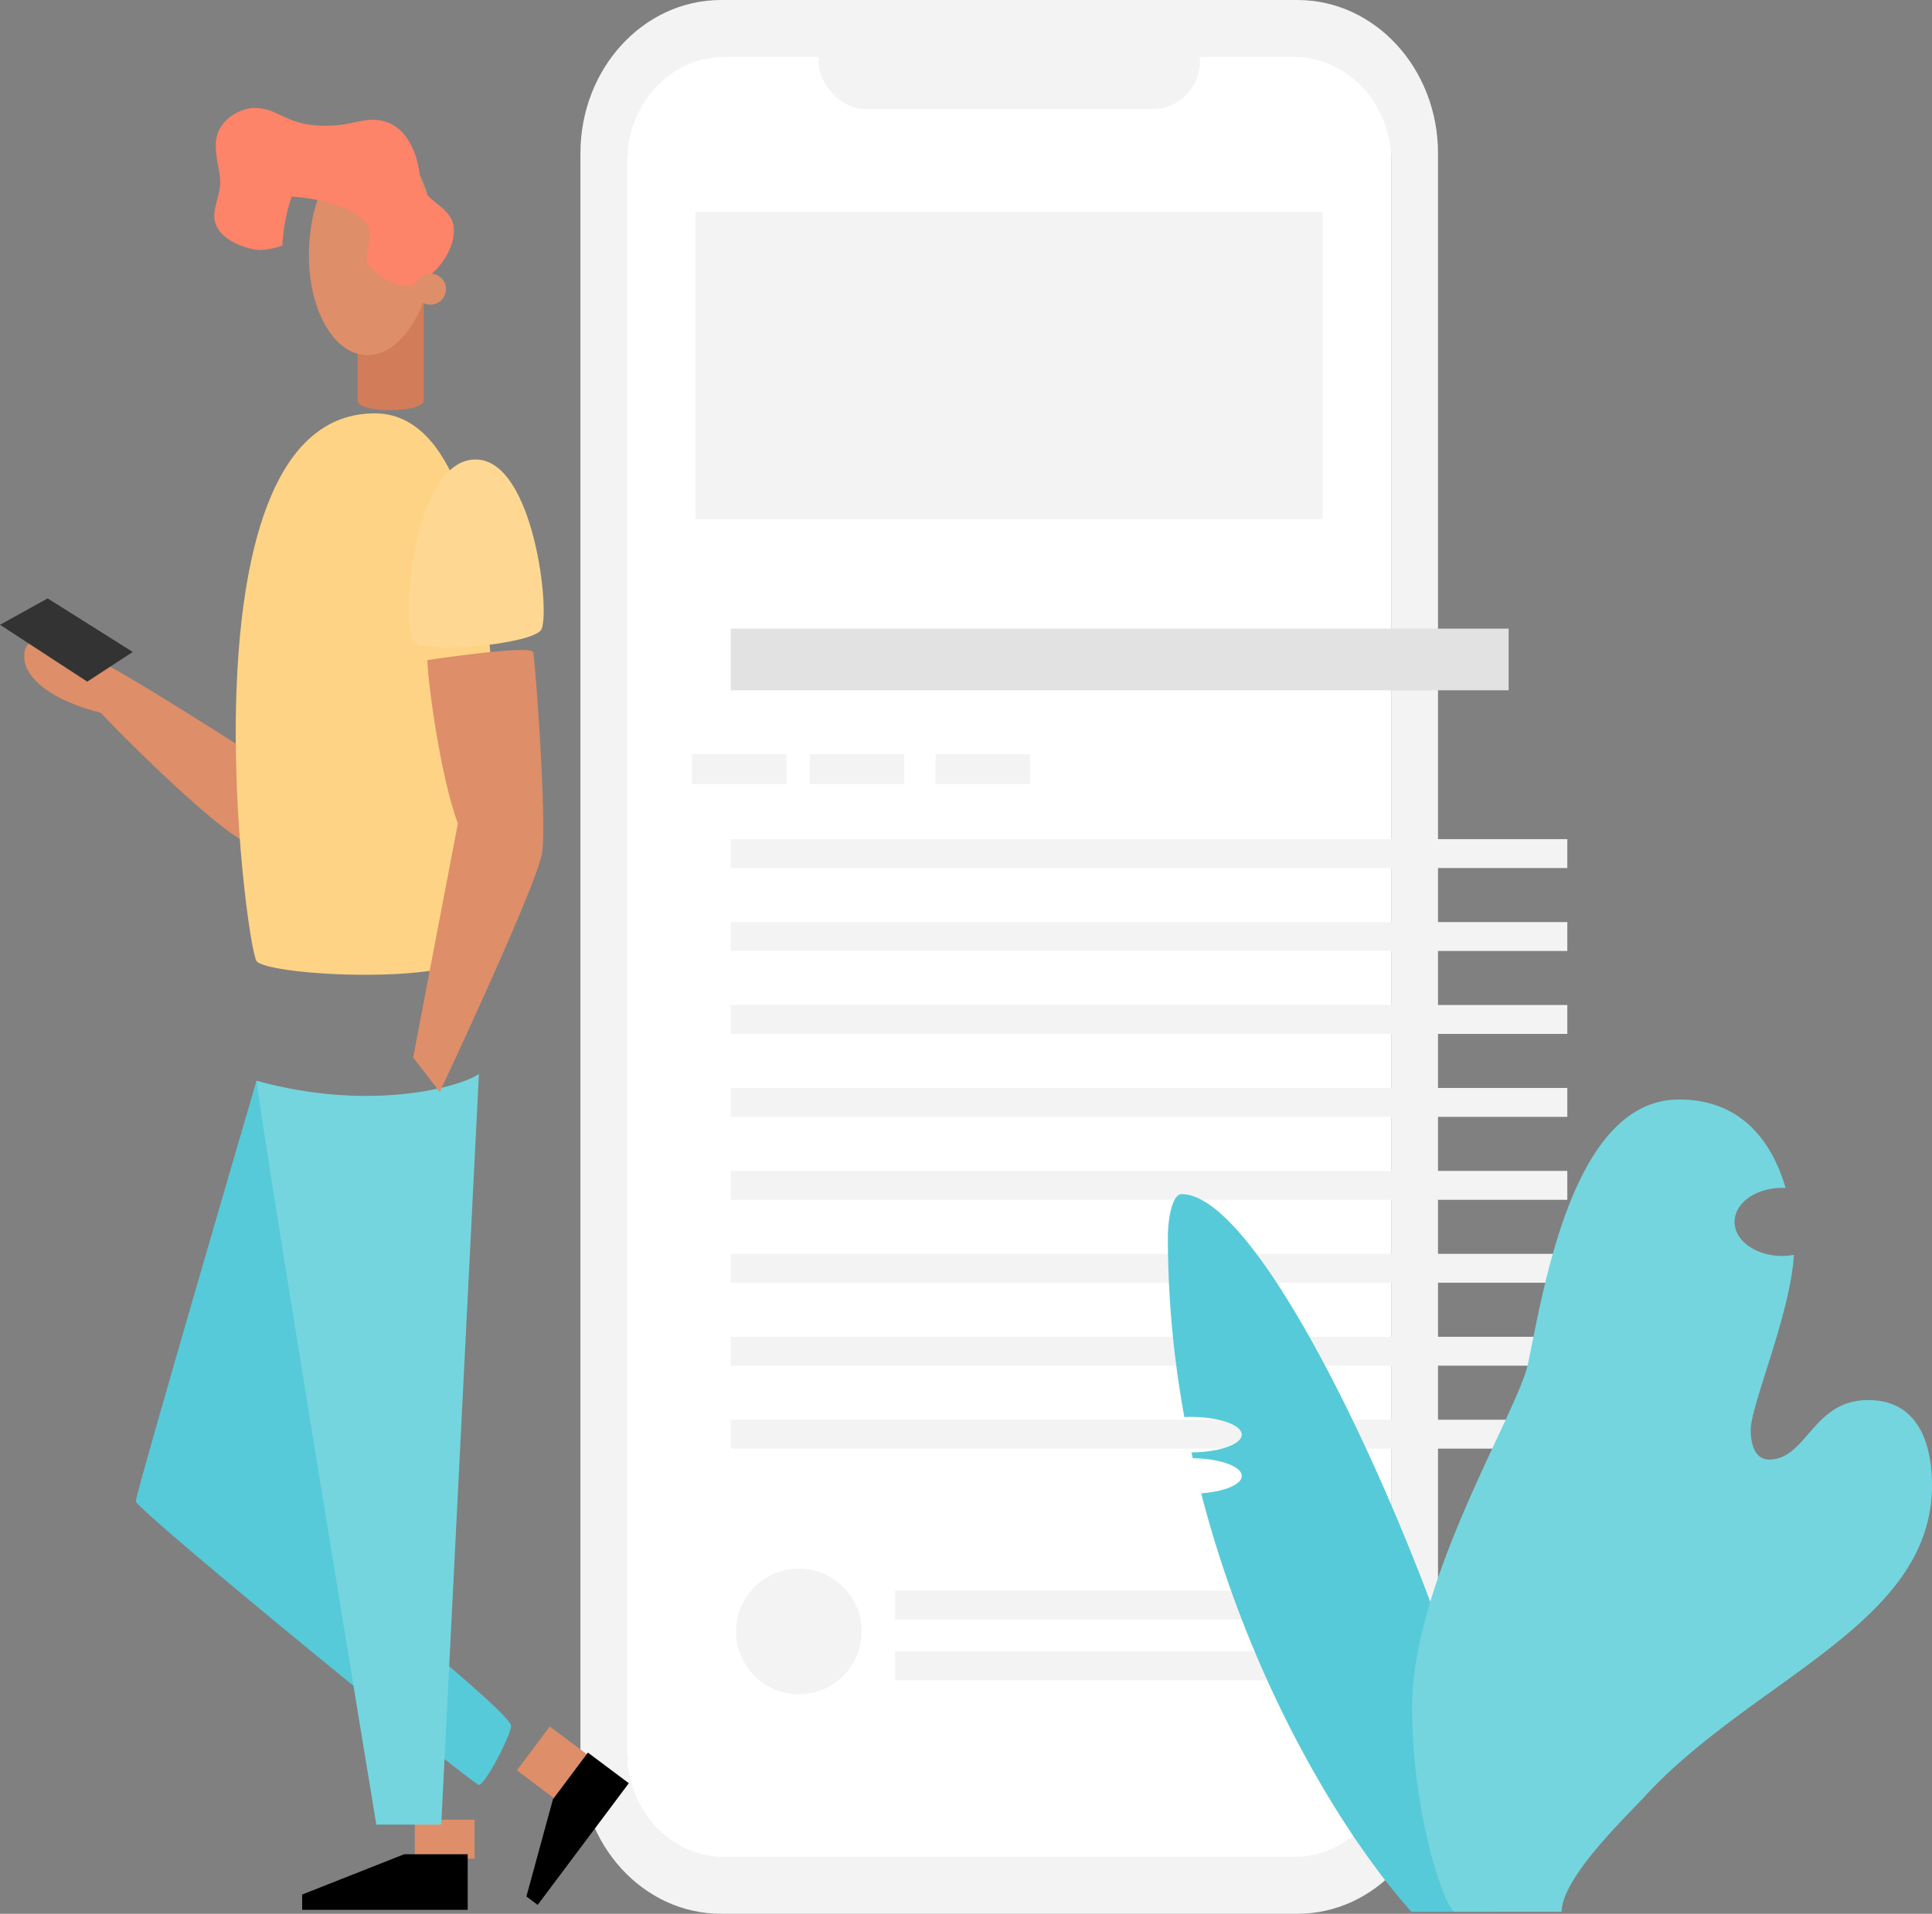 <svg xmlns="http://www.w3.org/2000/svg" width="201.881" height="200" viewBox="0 0 201.881 200"><rect x="0" y="0" width="201.881" height="200" fill="#808080" stroke="none"/><g transform="translate(-2.12 -6)"><g transform="translate(62.771 6)"><path d="M439.258,135.225V219.3c0,6.144-4.544,11.124-10.148,11.124H369.488c-5.6,0-10.148-4.98-10.148-11.124V52.464c0-6.142,4.542-11.122,10.147-11.124h59.623c5.6,0,10.147,4.979,10.148,11.123v82.763" transform="translate(-354.496 -35.878)" fill="#fff"/><rect width="39.861" height="9.952" rx="4.976" transform="translate(24.872 1.456)" fill="#f3f3f3"/><path d="M402.919,6H342.683C334.572,6.006,328,13.177,328,22.021V189.979c0,8.844,6.572,16.016,14.683,16.021h60.236c8.114,0,14.692-7.173,14.692-16.021V22.021C417.612,13.173,411.034,6,402.919,6Zm9.842,99.351v83.635c0,6.112-4.544,11.066-10.148,11.066H342.992c-5.6,0-10.148-4.954-10.148-11.066V23.022c0-6.11,4.542-11.064,10.147-11.066h59.623c5.6,0,10.147,4.953,10.148,11.064Z" transform="translate(-328 -6)" fill="#f3f3f3"/><rect width="65.522" height="32.086" transform="translate(12.042 22.15)" fill="#f3f3f3"/><rect width="87.414" height="3.019" transform="translate(15.708 87.695)" fill="#f3f3f3"/><rect width="87.414" height="3.019" transform="translate(15.708 96.363)" fill="#f3f3f3"/><rect width="87.414" height="3.019" transform="translate(15.708 105.03)" fill="#f3f3f3"/><rect width="87.414" height="3.019" transform="translate(15.708 113.698)" fill="#f3f3f3"/><rect width="87.414" height="3.019" transform="translate(15.708 122.366)" fill="#f3f3f3"/><rect width="87.414" height="3.019" transform="translate(15.708 131.034)" fill="#f3f3f3"/><rect width="87.414" height="3.019" transform="translate(15.708 139.702)" fill="#f3f3f3"/><rect width="87.414" height="3.019" transform="translate(15.708 148.37)" fill="#f3f3f3"/><rect width="60.816" height="3.019" transform="translate(32.881 166.232)" fill="#f3f3f3"/><rect width="67.043" height="3.019" transform="translate(32.881 172.578)" fill="#f3f3f3"/><rect width="9.87" height="3.134" transform="translate(11.66 78.809)" fill="#f3f3f3"/><rect width="9.87" height="3.134" transform="translate(23.969 78.809)" fill="#f3f3f3"/><rect width="9.87" height="3.134" transform="translate(37.105 78.809)" fill="#f3f3f3"/><circle cx="6.561" cy="6.561" r="6.561" transform="translate(16.263 163.937)" fill="#f3f3f3"/><rect width="81.284" height="6.444" transform="translate(15.708 65.695)" fill="#e2e2e2"/></g><g transform="translate(2.12 17.283)"><rect width="5.734" height="5.116" transform="translate(54.009 173.733) rotate(-53.17)" fill="#de8e68"/><rect width="6.243" height="4.066" transform="translate(43.343 178.889)" fill="#de8e68"/><path d="M106.544,629.41S93.93,672.485,93.93,673.359,129.135,703,129.788,703s3.362-5.255,3.362-6.169-8.38-7.827-8.38-7.827Z" transform="translate(-79.74 -527.751)" fill="#56cad8"/><path d="M194.864,702.866l3.915-78.026c-1.839,1.32-11.311,4.019-23.239.706.828,6.85,12.519,77.743,12.519,77.743h6.767Z" transform="translate(-148.736 -523.887)" fill="#74d5de"/><path d="M42.127,413.8c-1.578-.864-18.334-11.947-21.076-11.947s-2.516,1.617-2.516,2.105.337,3.719,8,5.709c.675.827,11.87,12.172,15.213,13.524C41.787,419.62,42.127,413.8,42.127,413.8Z" transform="translate(-15.994 -346.454)" fill="#de8e68"/><path d="M176.031,259.11c-20.8,0-13.5,55.633-12.354,57.233s22.365,2.692,23.669-1.371C188.211,312.283,192.651,259.11,176.031,259.11Z" transform="translate(-136.874 -227.195)" fill="#fed385"/><path d="M11.237,388.71,2.12,382.766,7.1,380.01l8.893,5.6Z" transform="translate(-2.12 -328.758)" fill="#333"/><path d="M258.081,403.843c-.039,1.546,1.284,12.029,3.187,17.068-.72,3.709-4.678,24.471-4.678,24.471l2.782,3.6s10.179-21.617,10.694-25-.72-20.141-.927-20.963S258.081,403.843,258.081,403.843Z" transform="translate(-213.42 -346.144)" fill="#de8e68"/><path d="M260.753,293.325c6.209-.136,7.955,16.363,6.909,17.828s-12.107,2.583-13.363,1.187S254.182,293.469,260.753,293.325Z" transform="translate(-211.133 -256.59)" fill="#fed892"/><path d="M230.033,206.54H223.12V217.4c0,1.391,6.913,1.309,6.913,0Z" transform="translate(-185.753 -186.828)" fill="#d37c59"/><ellipse cx="11.199" cy="6.515" rx="11.199" ry="6.515" transform="translate(31.672 25.452) rotate(-86.74)" fill="#de8e68"/><path d="M147,90.283c0-1.082.618-2.318.618-3.555,0-1.082-.464-2.318-.464-3.864,0-2.627,2.628-3.864,4.019-3.864,2.628,0,3.246,1.855,7.419,1.855,2.473,0,3.555-.618,4.946-.618,4.328,0,4.946,5.41,4.946,6.028,0,2.628,3.555,2.782,3.555,5.564,0,2.627-2.782,5.719-4.946,5.719s-4.173-2.009-4.173-2.628c0-1.391.309-1.7.309-2.628,0-3.246-7.073-4.019-8.154-4.019a19.6,19.6,0,0,0-.964,5.1,6.89,6.89,0,0,1-2.473.464C150.864,93.838,147,92.91,147,90.283Z" transform="translate(-124.608 -79)" fill="#fd8369"/><circle cx="1.623" cy="1.623" r="1.623" transform="translate(43.358 17.311)" fill="#de8e68"/><path d="M205.157,1152.42h-6.635l-10.661,4.212v1.6h17.3Z" transform="translate(-156.288 -969.925)"/><path d="M333.268,1083.69l-3.654,4.878-2.774,10.157,1.178.883,9.524-12.717Z" transform="translate(-271.834 -911.818)"/><path d="M714.272,706.1c-.981,0-1.442,2.512-1.442,4.59a104.269,104.269,0,0,0,1.723,18.7c.212,0,.427-.014.644-.014,2.955,0,5.351.83,5.351,1.855s-2.346,1.836-5.255,1.855c.045.2.088.406.135.609,2.849.042,5.124.855,5.124,1.855,0,.892-1.819,1.637-4.241,1.813,5.232,20.275,15.235,36.28,21.981,43.74h8.759v-7.385C747.048,760.843,724.875,706.1,714.272,706.1Z" transform="translate(-590.796 -592.588)" fill="#56cad8"/><path d="M896.11,673.528c-5.794,0-6.411,6.216-10.332,6.216-1.513,0-1.932-1.6-1.932-3.108,0-2.576,4.162-12.141,4.511-18.283a6.8,6.8,0,0,1-1.236.111c-2.742,0-4.966-1.594-4.966-3.555s2.224-3.555,4.966-3.555c.124,0,.246,0,.366.011-1.312-4.524-4.382-9.246-11.128-9.246-11.088,0-14.113,19.657-15.793,27.637-1.04,4.946-12.107,22.681-12.107,35.808,0,11.57,3.555,21.439,4.482,21.439h11.148c0-3.555,6.913-10.122,8.558-11.92,11.379-12.437,30.139-18.094,30.139-32.643C902.794,679.24,901.982,673.528,896.11,673.528Z" transform="translate(-700.906 -538.497)" fill="#74d5de"/></g></g></svg>